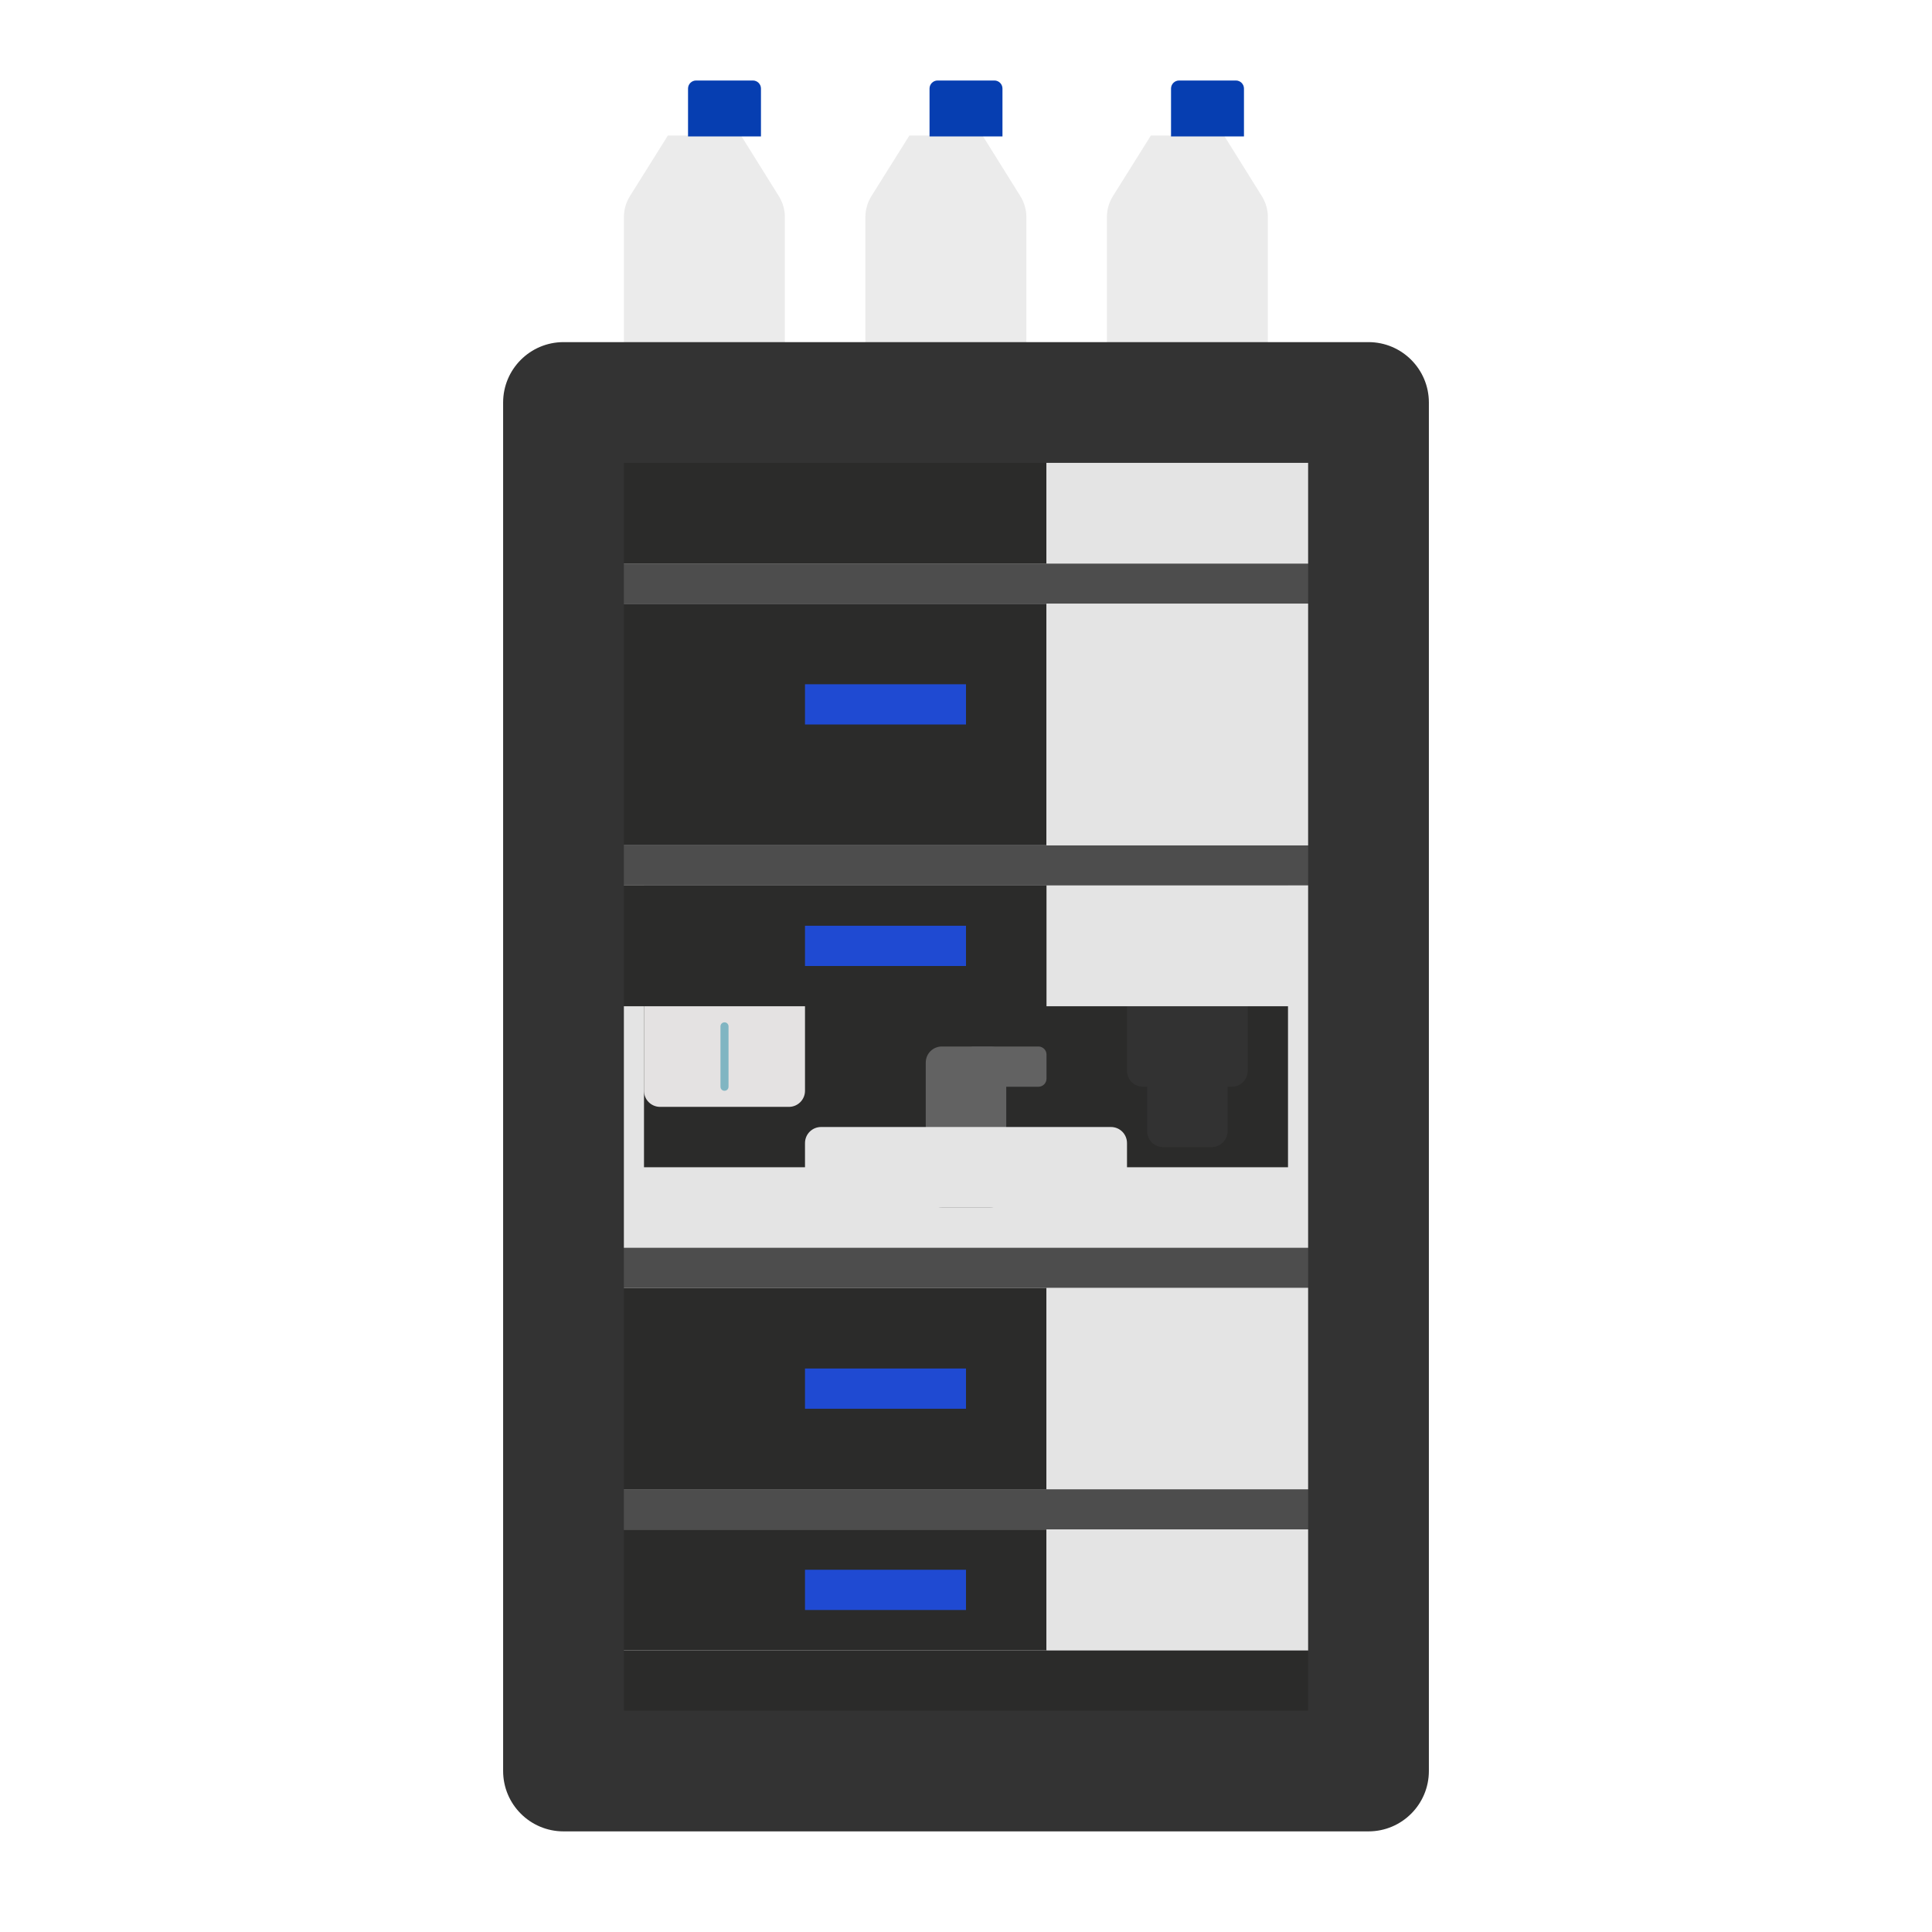 <svg width="24" height="24" viewBox="0 0 24 24" fill="none" xmlns="http://www.w3.org/2000/svg">
<g filter="url(#filter0_i_3274_1086)">
<path d="M10 2.699V4.574C10 4.684 9.91 4.774 9.8 4.774H8.2C8.09 4.774 8 4.684 8 4.574V2.7C8 2.606 8.026 2.514 8.076 2.435L8.547 1.683H9.455L9.924 2.435C9.974 2.514 10 2.606 10 2.699Z" fill="#EBEBEB"/>
</g>
<path d="M8.547 1.1C8.547 1.045 8.592 1 8.647 1H9.353C9.408 1 9.453 1.045 9.453 1.1V1.695H8.547L8.547 1.1Z" fill="#063EB1"/>
<g filter="url(#filter1_i_3274_1086)">
<path d="M13 2.699V4.574C13 4.684 12.911 4.774 12.8 4.774H11.2C11.089 4.774 11 4.684 11 4.574V2.7C11 2.606 11.026 2.514 11.076 2.435L11.547 1.683H12.455L12.924 2.435C12.974 2.514 13 2.606 13 2.699Z" fill="#EBEBEB"/>
</g>
<path d="M11.547 1.1C11.547 1.045 11.592 1 11.647 1H12.353C12.408 1 12.453 1.045 12.453 1.1V1.695H11.547L11.547 1.1Z" fill="#063EB1"/>
<g filter="url(#filter2_i_3274_1086)">
<path d="M16 2.699V4.574C16 4.684 15.911 4.774 15.8 4.774H14.2C14.089 4.774 14 4.684 14 4.574V2.7C14 2.606 14.026 2.514 14.076 2.435L14.547 1.683H15.455L15.924 2.435C15.974 2.514 16 2.606 16 2.699Z" fill="#EBEBEB"/>
</g>
<path d="M14.547 1.1C14.547 1.045 14.592 1 14.647 1H15.353C15.408 1 15.453 1.045 15.453 1.1V1.695H14.547L14.547 1.1Z" fill="#063EB1"/>
<path d="M7 12V15H17V12H7Z" fill="#E4E4E4"/>
<path d="M8 11V15H16V11H8Z" fill="#2B2B2A"/>
<path d="M7 14.5V15.5H17V14.5H7Z" fill="#E4E4E4"/>
<path d="M11.5 13.2V14.8C11.5 14.911 11.589 15 11.7 15H12.3C12.411 15 12.5 14.911 12.5 14.8V13.2C12.5 13.089 12.411 13 12.3 13H11.7C11.589 13 11.5 13.089 11.5 13.2Z" fill="#626262"/>
<path d="M12 13.1V13.4C12 13.455 12.045 13.5 12.1 13.5H12.9C12.955 13.5 13 13.455 13 13.4V13.1C13 13.045 12.955 13 12.9 13H12.1C12.045 13 12 13.045 12 13.1Z" fill="#626262"/>
<path d="M10 14.2V14.8C10 14.911 10.089 15 10.2 15H13.8C13.911 15 14 14.911 14 14.8V14.2C14 14.089 13.911 14 13.8 14H10.2C10.089 14 10 14.089 10 14.2Z" fill="#E4E4E4"/>
<path d="M15.3 11.5L14.2 11.5C14.089 11.5 14 11.589 14 11.7L14 13.3C14 13.411 14.089 13.5 14.2 13.5L15.3 13.5C15.411 13.5 15.5 13.411 15.5 13.3L15.5 11.7C15.5 11.589 15.411 11.5 15.3 11.5Z" fill="#323232"/>
<path d="M15.05 12.25L14.45 12.25C14.339 12.25 14.25 12.339 14.25 12.45L14.25 14.05C14.25 14.161 14.339 14.25 14.45 14.25L15.05 14.25C15.161 14.25 15.25 14.161 15.25 14.05L15.25 12.45C15.25 12.339 15.161 12.25 15.05 12.25Z" fill="#323232"/>
<path d="M9.8 11.75L8.2 11.75C8.09 11.75 8 11.839 8 11.95L8 13.55C8 13.661 8.09 13.75 8.2 13.75L9.8 13.75C9.91 13.75 10 13.661 10 13.55L10 11.95C10 11.839 9.91 11.75 9.8 11.75Z" fill="#E4E2E2"/>
<path d="M7 20.5V22H17V20.5H7Z" fill="#2B2B2A"/>
<path d="M7 18.5V19H17V18.5H7Z" fill="#4D4D4D"/>
<path d="M7 15.5V16H17V15.5H7Z" fill="#4D4D4D"/>
<path d="M7 10.5V11H17V10.5H7Z" fill="#4D4D4D"/>
<path d="M7 7V7.5H17V7H7Z" fill="#4D4D4D"/>
<path d="M7 19V20.5H13V19H7Z" fill="#2B2B2A"/>
<path d="M7 16V18.5H13V16H7Z" fill="#2B2B2A"/>
<path d="M7 11V12.5H13V11H7Z" fill="#2B2B2A"/>
<path d="M7 5V7H13V5H7Z" fill="#2B2B2A"/>
<path d="M7 7.5V10.5H13V7.5H7Z" fill="#2B2B2A"/>
<path d="M13 19V20.5H17V19H13Z" fill="#E4E4E4"/>
<path d="M13 16V18.5H17V16H13Z" fill="#E4E4E4"/>
<path d="M13 11V12.5H17V11H13Z" fill="#E4E4E4"/>
<path d="M13 5V7H17V5H13Z" fill="#E4E4E4"/>
<path d="M13 7.5V10.5H17V7.5H13Z" fill="#E4E4E4"/>
<path fill-rule="evenodd" clip-rule="evenodd" d="M6.25 5C6.25 4.586 6.586 4.25 7 4.25H17C17.414 4.25 17.75 4.586 17.75 5V22C17.75 22.414 17.414 22.75 17 22.75H7C6.586 22.75 6.25 22.414 6.25 22V5ZM7.75 5.75V21.25H16.25V5.75H7.75Z" fill="#333333"/>
<path d="M10 8.5H12V9H10V8.5Z" fill="#1F4AD2"/>
<path d="M10 17H12V17.5H10V17Z" fill="#1F4AD2"/>
<path d="M10 11.5H12V12H10V11.5Z" fill="#1F4AD2"/>
<path d="M10 19.5H12V20H10V19.5Z" fill="#1F4AD2"/>
<path fill-rule="evenodd" clip-rule="evenodd" d="M9 12.7C9.028 12.7 9.05 12.722 9.05 12.75V13.5C9.05 13.528 9.028 13.55 9 13.55C8.972 13.55 8.95 13.528 8.95 13.5V12.75C8.95 12.722 8.972 12.7 9 12.7Z" fill="#80B5C2"/>
<defs>
<filter id="filter0_i_3274_1086" x="7.75" y="1.683" width="2.25" height="3.091" filterUnits="userSpaceOnUse" color-interpolation-filters="sRGB">
<feFlood flood-opacity="0" result="BackgroundImageFix"/>
<feBlend mode="normal" in="SourceGraphic" in2="BackgroundImageFix" result="shape"/>
<feColorMatrix in="SourceAlpha" type="matrix" values="0 0 0 0 0 0 0 0 0 0 0 0 0 0 0 0 0 0 127 0" result="hardAlpha"/>
<feOffset dx="-0.25"/>
<feGaussianBlur stdDeviation="0.25"/>
<feComposite in2="hardAlpha" operator="arithmetic" k2="-1" k3="1"/>
<feColorMatrix type="matrix" values="0 0 0 0 0 0 0 0 0 0 0 0 0 0 0 0 0 0 0.25 0"/>
<feBlend mode="normal" in2="shape" result="effect1_innerShadow_3274_1086"/>
</filter>
<filter id="filter1_i_3274_1086" x="10.75" y="1.683" width="2.25" height="3.091" filterUnits="userSpaceOnUse" color-interpolation-filters="sRGB">
<feFlood flood-opacity="0" result="BackgroundImageFix"/>
<feBlend mode="normal" in="SourceGraphic" in2="BackgroundImageFix" result="shape"/>
<feColorMatrix in="SourceAlpha" type="matrix" values="0 0 0 0 0 0 0 0 0 0 0 0 0 0 0 0 0 0 127 0" result="hardAlpha"/>
<feOffset dx="-0.25"/>
<feGaussianBlur stdDeviation="0.25"/>
<feComposite in2="hardAlpha" operator="arithmetic" k2="-1" k3="1"/>
<feColorMatrix type="matrix" values="0 0 0 0 0 0 0 0 0 0 0 0 0 0 0 0 0 0 0.25 0"/>
<feBlend mode="normal" in2="shape" result="effect1_innerShadow_3274_1086"/>
</filter>
<filter id="filter2_i_3274_1086" x="13.75" y="1.683" width="2.25" height="3.091" filterUnits="userSpaceOnUse" color-interpolation-filters="sRGB">
<feFlood flood-opacity="0" result="BackgroundImageFix"/>
<feBlend mode="normal" in="SourceGraphic" in2="BackgroundImageFix" result="shape"/>
<feColorMatrix in="SourceAlpha" type="matrix" values="0 0 0 0 0 0 0 0 0 0 0 0 0 0 0 0 0 0 127 0" result="hardAlpha"/>
<feOffset dx="-0.25"/>
<feGaussianBlur stdDeviation="0.25"/>
<feComposite in2="hardAlpha" operator="arithmetic" k2="-1" k3="1"/>
<feColorMatrix type="matrix" values="0 0 0 0 0 0 0 0 0 0 0 0 0 0 0 0 0 0 0.25 0"/>
<feBlend mode="normal" in2="shape" result="effect1_innerShadow_3274_1086"/>
</filter>
</defs>
</svg>
